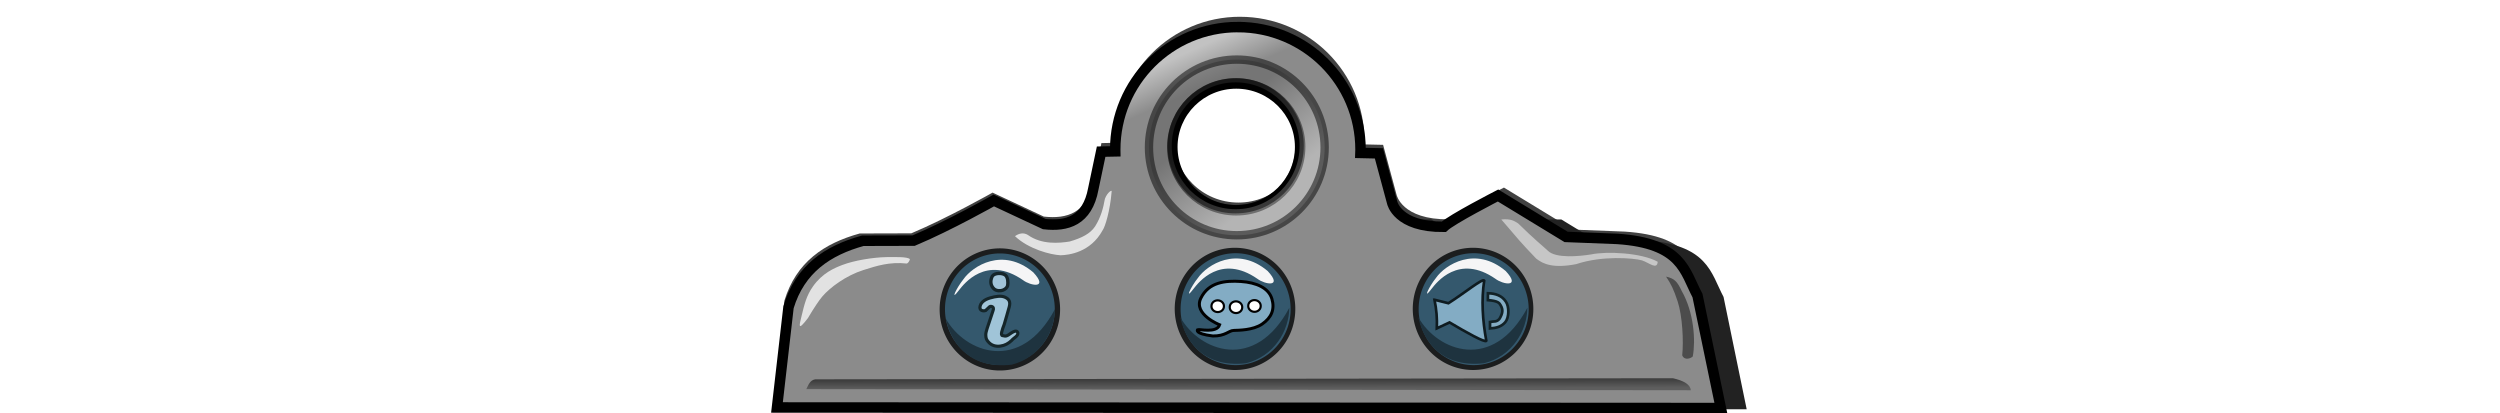 <?xml version="1.0" encoding="UTF-8" standalone="no"?>
<!-- Created with Inkscape (http://www.inkscape.org/) -->

<svg
   xmlns:dc="http://purl.org/dc/elements/1.1/"
   xmlns:cc="http://creativecommons.org/ns#"
   xmlns:rdf="http://www.w3.org/1999/02/22-rdf-syntax-ns#"
   xmlns:svg="http://www.w3.org/2000/svg"
   xmlns="http://www.w3.org/2000/svg"
   xmlns:xlink="http://www.w3.org/1999/xlink"
   xmlns:inkscape="http://www.inkscape.org/namespaces/inkscape"
   version="1.1"
   width="2048"
   height="338.56"
   id="svg2">
  <defs
     id="defs4">
    <linearGradient
       id="linearGradient5863">
      <stop
         id="stop5865"
         style="stop-color:#5e5e5e;stop-opacity:1"
         offset="0" />
      <stop
         id="stop5867"
         style="stop-color:#3b3b3b;stop-opacity:1"
         offset="1" />
    </linearGradient>
    <linearGradient
       id="linearGradient5831">
      <stop
         id="stop5833"
         style="stop-color:#8b8b8b;stop-opacity:1"
         offset="0" />
      <stop
         id="stop5835"
         style="stop-color:#c2c2c2;stop-opacity:1"
         offset="1" />
    </linearGradient>
    <linearGradient
       id="linearGradient5821">
      <stop
         id="stop5823"
         style="stop-color:#dedede;stop-opacity:1"
         offset="0" />
      <stop
         id="stop5825"
         style="stop-color:#606060;stop-opacity:1"
         offset="1" />
    </linearGradient>
    <filter
       x="-0.029"
       y="-0.146"
       width="1.059"
       height="1.293"
       color-interpolation-filters="sRGB"
       id="filter5945">
      <feGaussianBlur
         id="feGaussianBlur5947"
         stdDeviation="1.297" />
    </filter>
    <filter
       color-interpolation-filters="sRGB"
       id="filter6659">
      <feGaussianBlur
         id="feGaussianBlur6661"
         stdDeviation="2.807" />
    </filter>
    <linearGradient
       x1="121.611"
       y1="761.597"
       x2="118.202"
       y2="753.956"
       id="linearGradient3141"
       xlink:href="#linearGradient5831"
       gradientUnits="userSpaceOnUse"
       gradientTransform="matrix(3.732,0,0,3.732,654.8,-3194.027)" />
    <linearGradient
       x1="148.187"
       y1="778.234"
       x2="136.275"
       y2="763.246"
       id="linearGradient3143"
       xlink:href="#linearGradient5821"
       gradientUnits="userSpaceOnUse"
       gradientTransform="matrix(3.732,0,0,3.732,654.8,-3194.027)" />
    <linearGradient
       x1="239.152"
       y1="789.263"
       x2="239.15"
       y2="788.199"
       id="linearGradient3145"
       xlink:href="#linearGradient5863"
       gradientUnits="userSpaceOnUse"
       gradientTransform="matrix(7.306,0,0,7.306,-534.815,-5888.249)" />
    <clipPath
       id="clipPath3289">
      <rect
         width="2048"
         height="338.56"
         x="161.438"
         y="586.694"
         id="rect3291"
         style="fill:#000000;fill-opacity:1;stroke:none" />
    </clipPath>
  </defs>
  <g
     transform="translate(-161.438,-586.694)"
     id="layer1">
    <g
       clip-path="url(#clipPath3289)"
       id="g3252">
      <path
         d="m 232.929,748.965 c -7.596,0 -13.744,6.148 -13.744,13.744 0,0.063 -10e-4,0.128 0,0.192 l -1.58,0.032 -0.878,4.166 c -0.662,3.6 -2.966,4.243 -5.491,3.959 l -5.667,-2.65 c 0,0 -4.957,2.807 -8.987,4.502 l -5.699,0.016 c -3.92,1.083 -7.032,3.155 -8.333,7.439 l -0.661,8.726 103.309,-0.726 -0.722,-9.293 c -1.445,-2.712 -1.71,-5.87 -9.003,-6.353 l -5.731,-0.223 -7.63,-4.645 c 0,0 -5.216,2.679 -6.082,3.512 -5.245,0.046 -5.795,-2.73 -5.795,-2.73 l -1.485,-5.507 -2.075,-0.048 c 0.003,-0.121 0.016,-0.246 0.016,-0.367 0,-7.596 -6.164,-13.744 -13.76,-13.744 z m -0.176,6.321 c 3.958,0 7.168,3.191 7.168,7.12 0,3.929 -3.209,7.104 -7.168,7.104 -3.958,0 -7.168,-3.175 -7.168,-7.104 0,-3.928 3.209,-7.12 7.168,-7.12 z"
         inkscape:connector-curvature="0"
         transform="matrix(7.409,0,0,7.409,-548.514,-4948.657)"
         id="path5709-20"
         style="fill:#414141;fill-opacity:1;stroke:none;filter:url(#filter6659)" />
      <path
         d="m 204.73,770.507 c -1.621,0.836 -3.494,1.762 -5.25,2.5 l -5.688,0.031 c -3.92,1.083 -7.043,3.153 -8.344,7.438 l -1.281,11.25 105.812,0.062 -2.594,-12.594 c -1.445,-2.712 -1.707,-5.891 -9,-6.375 l -5.75,-0.219 -3.438,-2.094 -8.844,0 c -0.662,0.395 -1.208,0.748 -1.438,0.969 -2.136,0.019 -3.454,-0.43 -4.312,-0.969 l -36.812,0 c -1.008,0.694 -2.302,0.808 -3.656,0.656 l -1.406,-0.656 -8,0 z"
         inkscape:connector-curvature="0"
         transform="matrix(7.306,0,0,7.306,-526.268,-4862.844)"
         id="path5709-2"
         style="fill:#222222;fill-opacity:1;stroke:none;filter:url(#filter5945)" />
      <path
         d="m 1175.445,-417.899 c -55.494,0 -100.413,44.918 -100.413,100.413 0,0.462 -0.01,0.938 0,1.4 l -11.546,0.233 -6.414,30.439 c -4.836,26.302 -21.672,30.995 -40.118,28.923 l -41.401,-19.359 c 0,0 -36.216,20.509 -65.659,32.888 l -41.635,0.116 c -28.635,7.915 -51.375,23.047 -60.877,54.346 l -9.446,82.219 773.212,0.467 -19.126,-92.132 c -10.554,-19.81 -12.494,-42.883 -65.775,-46.416 l -41.868,-1.633 -55.746,-33.937 c 0,0 -38.106,19.574 -44.433,25.657 -38.32,0.334 -42.334,-19.943 -42.334,-19.943 l -10.846,-40.235 -15.161,-0.35 c 0.022,-0.881 0.116,-1.796 0.116,-2.682 0,-55.494 -45.035,-100.412 -100.529,-100.412 z m -1.283,46.183 c 28.916,0 52.364,23.314 52.364,52.014 0,28.7 -23.448,51.897 -52.364,51.897 -28.916,0 -52.364,-23.197 -52.364,-51.897 0,-28.7 23.448,-52.014 52.364,-52.014 z"
         inkscape:connector-curvature="0"
         transform="translate(0,1026.77)"
         id="path5709"
         style="fill:url(#linearGradient3141);fill-opacity:1;stroke:#000000;stroke-width:8.583;stroke-linecap:butt;stroke-linejoin:miter;stroke-miterlimit:4;stroke-opacity:1;stroke-dasharray:none" />
      <path
         d="m 1174.629,-391.27 c -39.75,0 -71.956,32.206 -71.956,71.957 0,39.75 32.206,71.956 71.956,71.956 39.751,0 71.957,-32.206 71.957,-71.956 0,-39.751 -32.206,-71.957 -71.957,-71.957 z m -0.933,18.66 c 28.916,0 52.364,23.313 52.364,52.014 0,28.7 -23.448,51.897 -52.364,51.897 -28.916,0 -52.364,-23.197 -52.364,-51.897 0,-28.7 23.448,-52.014 52.364,-52.014 z"
         inkscape:connector-curvature="0"
         transform="translate(0,1026.77)"
         id="path5723"
         style="opacity:0.494;fill:url(#linearGradient3143);fill-opacity:1;stroke:#000000;stroke-width:6.856;stroke-miterlimit:4;stroke-opacity:1;stroke-dasharray:none" />
      <path
         d="m 1072.083,-283.089 c 0.648,-1.92 -3.438,0.364 -5.489,5.83 -1.497,8.202 -3.378,15.114 -8.04,22.614 -4.043,6.06 -10.814,9.473 -20.89,12.428 -8.602,1.352 -22.942,2.721 -34.281,-5.444 -3.555,-2.107 -7.135,-1.287 -10.474,1.041 10.933,10.448 28.731,15.188 37.337,15.655 6.613,-0.19 24.534,-2.189 34.448,-20.486 2.042,-2.703 6.085,-15.769 7.391,-31.638 z"
         inkscape:connector-curvature="0"
         transform="translate(0,1026.77)"
         id="path5785"
         style="fill:#e5e5e5;fill-opacity:0.967;stroke:none" />
      <path
         d="m 906.843,-227.574 c -0.853,-2.472 -14.616,-1.859 -19.352,-1.883 -10.773,0.246 -25.929,2.612 -36.001,6.446 -6.346,2.415 -16.342,6.537 -24.151,17.68 -5.21,7.434 -6.919,14.422 -9.214,23.951 -1.961,8.144 -3.441,13.074 5.069,2.012 5.12,-8.625 9.31,-14.822 11.934,-17.898 6.158,-7.216 19.258,-17.068 33.569,-21.58 10.879,-3.43 21.414,-6.897 35.582,-5.35 0.693,-0.141 1.932,-1.364 2.564,-3.379 z"
         inkscape:connector-curvature="0"
         transform="translate(0,1026.77)"
         id="path5787"
         style="fill:#e5e5e5;fill-opacity:0.967;stroke:none" />
      <path
         d="m 821.969,-121.291 c 1.688,-3.414 2.948,-7.26 7.238,-8.045 l 702.64,-0.894 c 8.783,1.96 14.361,5.131 14.691,9.833 l -724.569,-0.894 z"
         inkscape:connector-curvature="0"
         transform="translate(0,1026.77)"
         id="path5789"
         style="fill:url(#linearGradient3145);fill-opacity:1;stroke:none" />
      <path
         d="m 1506.606,-226.757 c 6.017,2.028 12.284,8.003 12.844,1.127 -13.546,-7.536 -41.948,-8.647 -54.36,-6.063 -9.591,1.579 -29.273,3.534 -35.7,-3.03 -4.584,-4.298 -10.026,-8.359 -24.395,-22.433 -2.843,-1.651 -5.451,-3.951 -13.689,-3.122 14.946,17.363 14.191,17.022 28.555,32.023 5.492,4.335 13.587,8.296 32.84,4.552 21.264,-7.141 46.935,-5.007 53.904,-3.054 z"
         inkscape:connector-curvature="0"
         transform="translate(0,1026.77)"
         id="path5791"
         style="fill:#dedede;fill-opacity:0.713;stroke:none" />
      <path
         d="m 1526.278,-213.48 c 6.655,1.578 8.896,3.461 12.85,11.826 10.036,17.604 11.472,40.821 9.016,53.59 -1.486,1.463 -6.65,3.712 -8.644,-0.904 1.232,-11.431 0.189,-32.358 -3.784,-44.322 -3.442,-10.281 -5.098,-13.537 -9.438,-20.189 z"
         inkscape:connector-curvature="0"
         transform="translate(0,1026.77)"
         id="path5793"
         style="fill:#4c4c4c;fill-opacity:1;stroke:none" />
      <path
         d="m 258.491,577.834 a 106.604,106.604 0 1 1 -213.208,0 106.604,106.604 0 1 1 213.208,0 z"
         transform="matrix(0.355,0.301,-0.297,0.36,1098.225,586.445)"
         id="path7980-7-9"
         style="fill:#1b1d1e;fill-opacity:1;stroke:none" />
      <path
         d="m 574.286,384.505 a 175,175 0 1 1 -350,0 175,175 0 1 1 350,0 z"
         transform="matrix(0.257,0,0,0.261,877.929,739.63)"
         id="path6247-5-8-9"
         style="fill:#34586d;fill-opacity:1;stroke:none" />
      <path
         d="m 999.527,816.206 c 5.964,4.582 21.191,7.416 8.368,-6.42 -24.972,-20.985 -49.673,-5.165 -57.214,5.66 -5.802,7.195 -11.432,19.314 -3.352,8.609 3.509,-4.403 21.87,-28.856 52.198,-7.849 z"
         inkscape:connector-curvature="0"
         id="path4739-5"
         style="fill:#f5f5f6;fill-opacity:1;stroke:none" />
      <path
         d="m 936.192,847.681 c 15.754,28.009 61.256,45.321 89.478,-7.748 -0.214,18.865 -12.49,39.748 -35.502,45.512 -36.55,4.176 -50.55,-20.468 -53.976,-37.764 z"
         inkscape:connector-curvature="0"
         id="path4741-2"
         style="fill:#1e333f;fill-opacity:1;stroke:none" />
      <path
         d="m 964.161,838.717 c 0.195,-3.977 3.621,-6.579 8.288,-7.937 4.668,-1.358 9.112,-2.049 12.298,-0.609 3.186,1.44 4.628,3.524 3.468,7.902 -1.16,4.377 -2.901,10.057 -4.114,14.345 -1.665,4.34 -3.312,9.106 -1.392,9.186 2.952,0.817 3.791,0.278 6.224,-1.485 4.644,-3.271 5.864,-2.382 6.343,-0.585 0.156,2.613 -3.446,3.93 -5.062,6.038 -2.8,2.619 -5.555,4.146 -9.341,4.65 -3.787,0.504 -7.025,-0.614 -9.175,-2.794 -2.15,-2.18 -2.619,-3.35 -2.716,-6.271 -0.096,-2.921 1.972,-7.579 2.978,-11.03 l 2.867,-8.646 c 1.701,-4.121 -2.015,-4.041 -2.616,-3.584 l -3.381,3.192 c -2.187,0.686 -4.573,-0.08 -4.669,-2.371 z"
         inkscape:connector-curvature="0"
         id="path3639"
         style="fill:#a0c4d8;fill-opacity:1;stroke:#15262a;stroke-width:2.585;stroke-miterlimit:4;stroke-opacity:1;stroke-dasharray:none" />
      <path
         d="m 974.346,812.871 c 2.081,-2.844 8.285,-2.683 10.603,-0.855 2.317,1.828 2.366,6.342 1.952,8.427 -0.414,2.085 -2.136,3.202 -3.776,3.91 -1.64,0.709 -5.374,0.993 -7.549,-1.135 -2.174,-2.128 -3.562,-5.67 -1.229,-10.347 z"
         inkscape:connector-curvature="0"
         id="path4415"
         style="fill:#a0c4d8;fill-opacity:1;stroke:#15262a;stroke-width:2.747;stroke-miterlimit:4;stroke-opacity:1;stroke-dasharray:none" />
      <g
         transform="matrix(4.44,0,0,4.44,124.215,-3278.839)"
         id="g4224-9">
        <path
           d="m 258.491,577.834 a 106.604,106.604 0 1 1 -213.208,0 106.604,106.604 0 1 1 213.208,0 z"
           transform="matrix(0.08,0.068,-0.067,0.081,262.814,870.474)"
           id="path7980-7-8"
           style="fill:#1b1d1e;fill-opacity:1;stroke:none" />
        <path
           d="m 574.286,384.505 a 175,175 0 1 1 -350,0 175,175 0 1 1 350,0 z"
           transform="matrix(0.058,0,0,0.059,213.203,904.972)"
           id="path6247-5-8-2"
           style="fill:#34586d;fill-opacity:1;stroke:none" />
        <path
           d="m 396.293,319.378 c 3.979,3.013 14.141,4.877 5.584,-4.222 -16.663,-13.799 -33.146,-3.396 -38.178,3.722 -3.872,4.731 -7.628,12.7 -2.237,5.661 2.341,-2.895 14.593,-18.975 34.831,-5.161 z"
           inkscape:connector-curvature="0"
           transform="matrix(0.337,0,0,0.342,106.842,812.837)"
           id="path4739-0"
           style="fill:#f5f5f6;fill-opacity:1;stroke:none" />
        <path
           d="m 354.03,340.075 c 10.512,18.418 40.876,29.802 59.708,-5.095 -0.143,12.405 -8.335,26.137 -23.69,29.928 -24.39,2.746 -33.731,-13.459 -36.017,-24.833 z"
           inkscape:connector-curvature="0"
           transform="matrix(0.337,0,0,0.342,106.842,812.837)"
           id="path4741-5"
           style="fill:#1e333f;fill-opacity:1;stroke:none" />
      </g>
      <g
         transform="matrix(4.44,0,0,4.44,222.453,-3457.465)"
         id="g4491">
        <path
           d="m 213.862,971.812 c -0.893,0.037 -1.514,1.058 -3.835,1.027 -3.484,-0.442 -2.813,-1.161 -2.813,-1.161 0.279,-0.146 3.544,0.702 4.071,-0.904 0,0 -4.916,-1.934 -3.472,-4.903 1.444,-2.969 4.49,-3.286 7.388,-3.092 2.898,0.193 5.116,1.205 5.717,3.178 0.601,1.973 -0.09,3.508 -1.781,4.674 -1.69,1.166 -4.381,1.145 -5.274,1.182 z"
           inkscape:connector-curvature="0"
           id="path4406"
           style="fill:#83acc4;fill-opacity:1;stroke:#000000;stroke-width:0.556;stroke-linecap:butt;stroke-linejoin:miter;stroke-miterlimit:4;stroke-opacity:1;stroke-dasharray:none" />
        <g
           id="g4484">
          <path
             d="m 212.964,234.499 a 0.868,0.789 0 1 1 -1.735,0 0.868,0.789 0 1 1 1.735,0 z"
             transform="matrix(1.318,0.066,-0.066,1.318,-49.762,644.461)"
             id="path4408-7"
             style="fill:#ffffff;fill-opacity:1;stroke:#000000;stroke-width:0.303;stroke-miterlimit:4;stroke-opacity:1;stroke-dasharray:none" />
          <g
             id="g4472">
            <g
               id="g4462">
              <path
                 d="m 212.964,234.499 a 0.868,0.789 0 1 1 -1.735,0 0.868,0.789 0 1 1 1.735,0 z"
                 transform="matrix(1.318,0.066,-0.066,1.318,-53.137,644.276)"
                 id="path4408"
                 style="fill:#ffffff;fill-opacity:1;stroke:#000000;stroke-width:0.303;stroke-miterlimit:4;stroke-opacity:1;stroke-dasharray:none" />
              <path
                 d="m 212.964,234.499 a 0.868,0.789 0 1 1 -1.735,0 0.868,0.789 0 1 1 1.735,0 z"
                 transform="matrix(1.318,0.066,-0.066,1.318,-46.351,644.228)"
                 id="path4408-6"
                 style="fill:#ffffff;fill-opacity:1;stroke:#000000;stroke-width:0.303;stroke-miterlimit:4;stroke-opacity:1;stroke-dasharray:none" />
            </g>
          </g>
        </g>
      </g>
      <g
         transform="matrix(4.44,0,0,4.44,319.215,-3278.84)"
         id="g4224">
        <path
           d="m 258.491,577.834 a 106.604,106.604 0 1 1 -213.208,0 106.604,106.604 0 1 1 213.208,0 z"
           transform="matrix(0.08,0.068,-0.067,0.081,262.814,870.474)"
           id="path7980-7"
           style="fill:#1b1d1e;fill-opacity:1;stroke:none" />
        <path
           d="m 574.286,384.505 a 175,175 0 1 1 -350,0 175,175 0 1 1 350,0 z"
           transform="matrix(0.058,0,0,0.059,213.203,904.972)"
           id="path6247-5-8"
           style="fill:#34586d;fill-opacity:1;stroke:none" />
        <path
           d="m 396.293,319.378 c 3.979,3.013 14.141,4.877 5.584,-4.222 -16.663,-13.799 -33.146,-3.396 -38.178,3.722 -3.872,4.731 -7.628,12.7 -2.237,5.661 2.341,-2.895 14.593,-18.975 34.831,-5.161 z"
           inkscape:connector-curvature="0"
           transform="matrix(0.337,0,0,0.342,106.842,812.837)"
           id="path4739"
           style="fill:#f5f5f6;fill-opacity:1;stroke:none" />
        <path
           d="m 354.03,340.075 c 10.512,18.418 40.876,29.802 59.708,-5.095 -0.143,12.405 -8.335,26.137 -23.69,29.928 -24.39,2.746 -33.731,-13.459 -36.017,-24.833 z"
           inkscape:connector-curvature="0"
           transform="matrix(0.337,0,0,0.342,106.842,812.837)"
           id="path4741"
           style="fill:#1e333f;fill-opacity:1;stroke:none" />
      </g>
      <path
         d="m 1336.572,832.25 c 1.655,8.06 2.244,15.372 1.921,23.432 l 10.405,-4.852 c 13.636,8.129 29.053,16.729 30.128,15.081 -3.08,-16.658 -4.138,-33.682 -1.732,-49.369 -1.169,-2.121 -16.247,10.265 -29.32,18.56 l -11.402,-2.851 z"
         inkscape:connector-curvature="0"
         id="path4230"
         style="fill:#83acc4;fill-opacity:1;stroke:#0f1b20;stroke-width:2.189;stroke-miterlimit:4;stroke-opacity:1;stroke-dasharray:none" />
      <path
         d="m 1389.904,847.733 c -2.417,3.087 -4.526,1.953 -7.859,2.693 l 0,5.337 c 5.167,-0.37 9.307,-1.39 12.516,-5.148 3.209,-3.757 3.333,-12.815 0.433,-16.911 -3.271,-4.923 -8.497,-6.625 -14.637,-6.796 l -0.04,5.647 c 8.261,0.635 9.456,2.328 10.476,4.301 2.133,3.641 1.661,6.434 -0.888,10.876 z"
         inkscape:connector-curvature="0"
         id="path4284"
         style="fill:#83acc4;fill-opacity:1;stroke:#122227;stroke-width:2.22;stroke-linecap:butt;stroke-linejoin:miter;stroke-miterlimit:4;stroke-opacity:1;stroke-dasharray:none" />
    </g>
  </g>
</svg>
